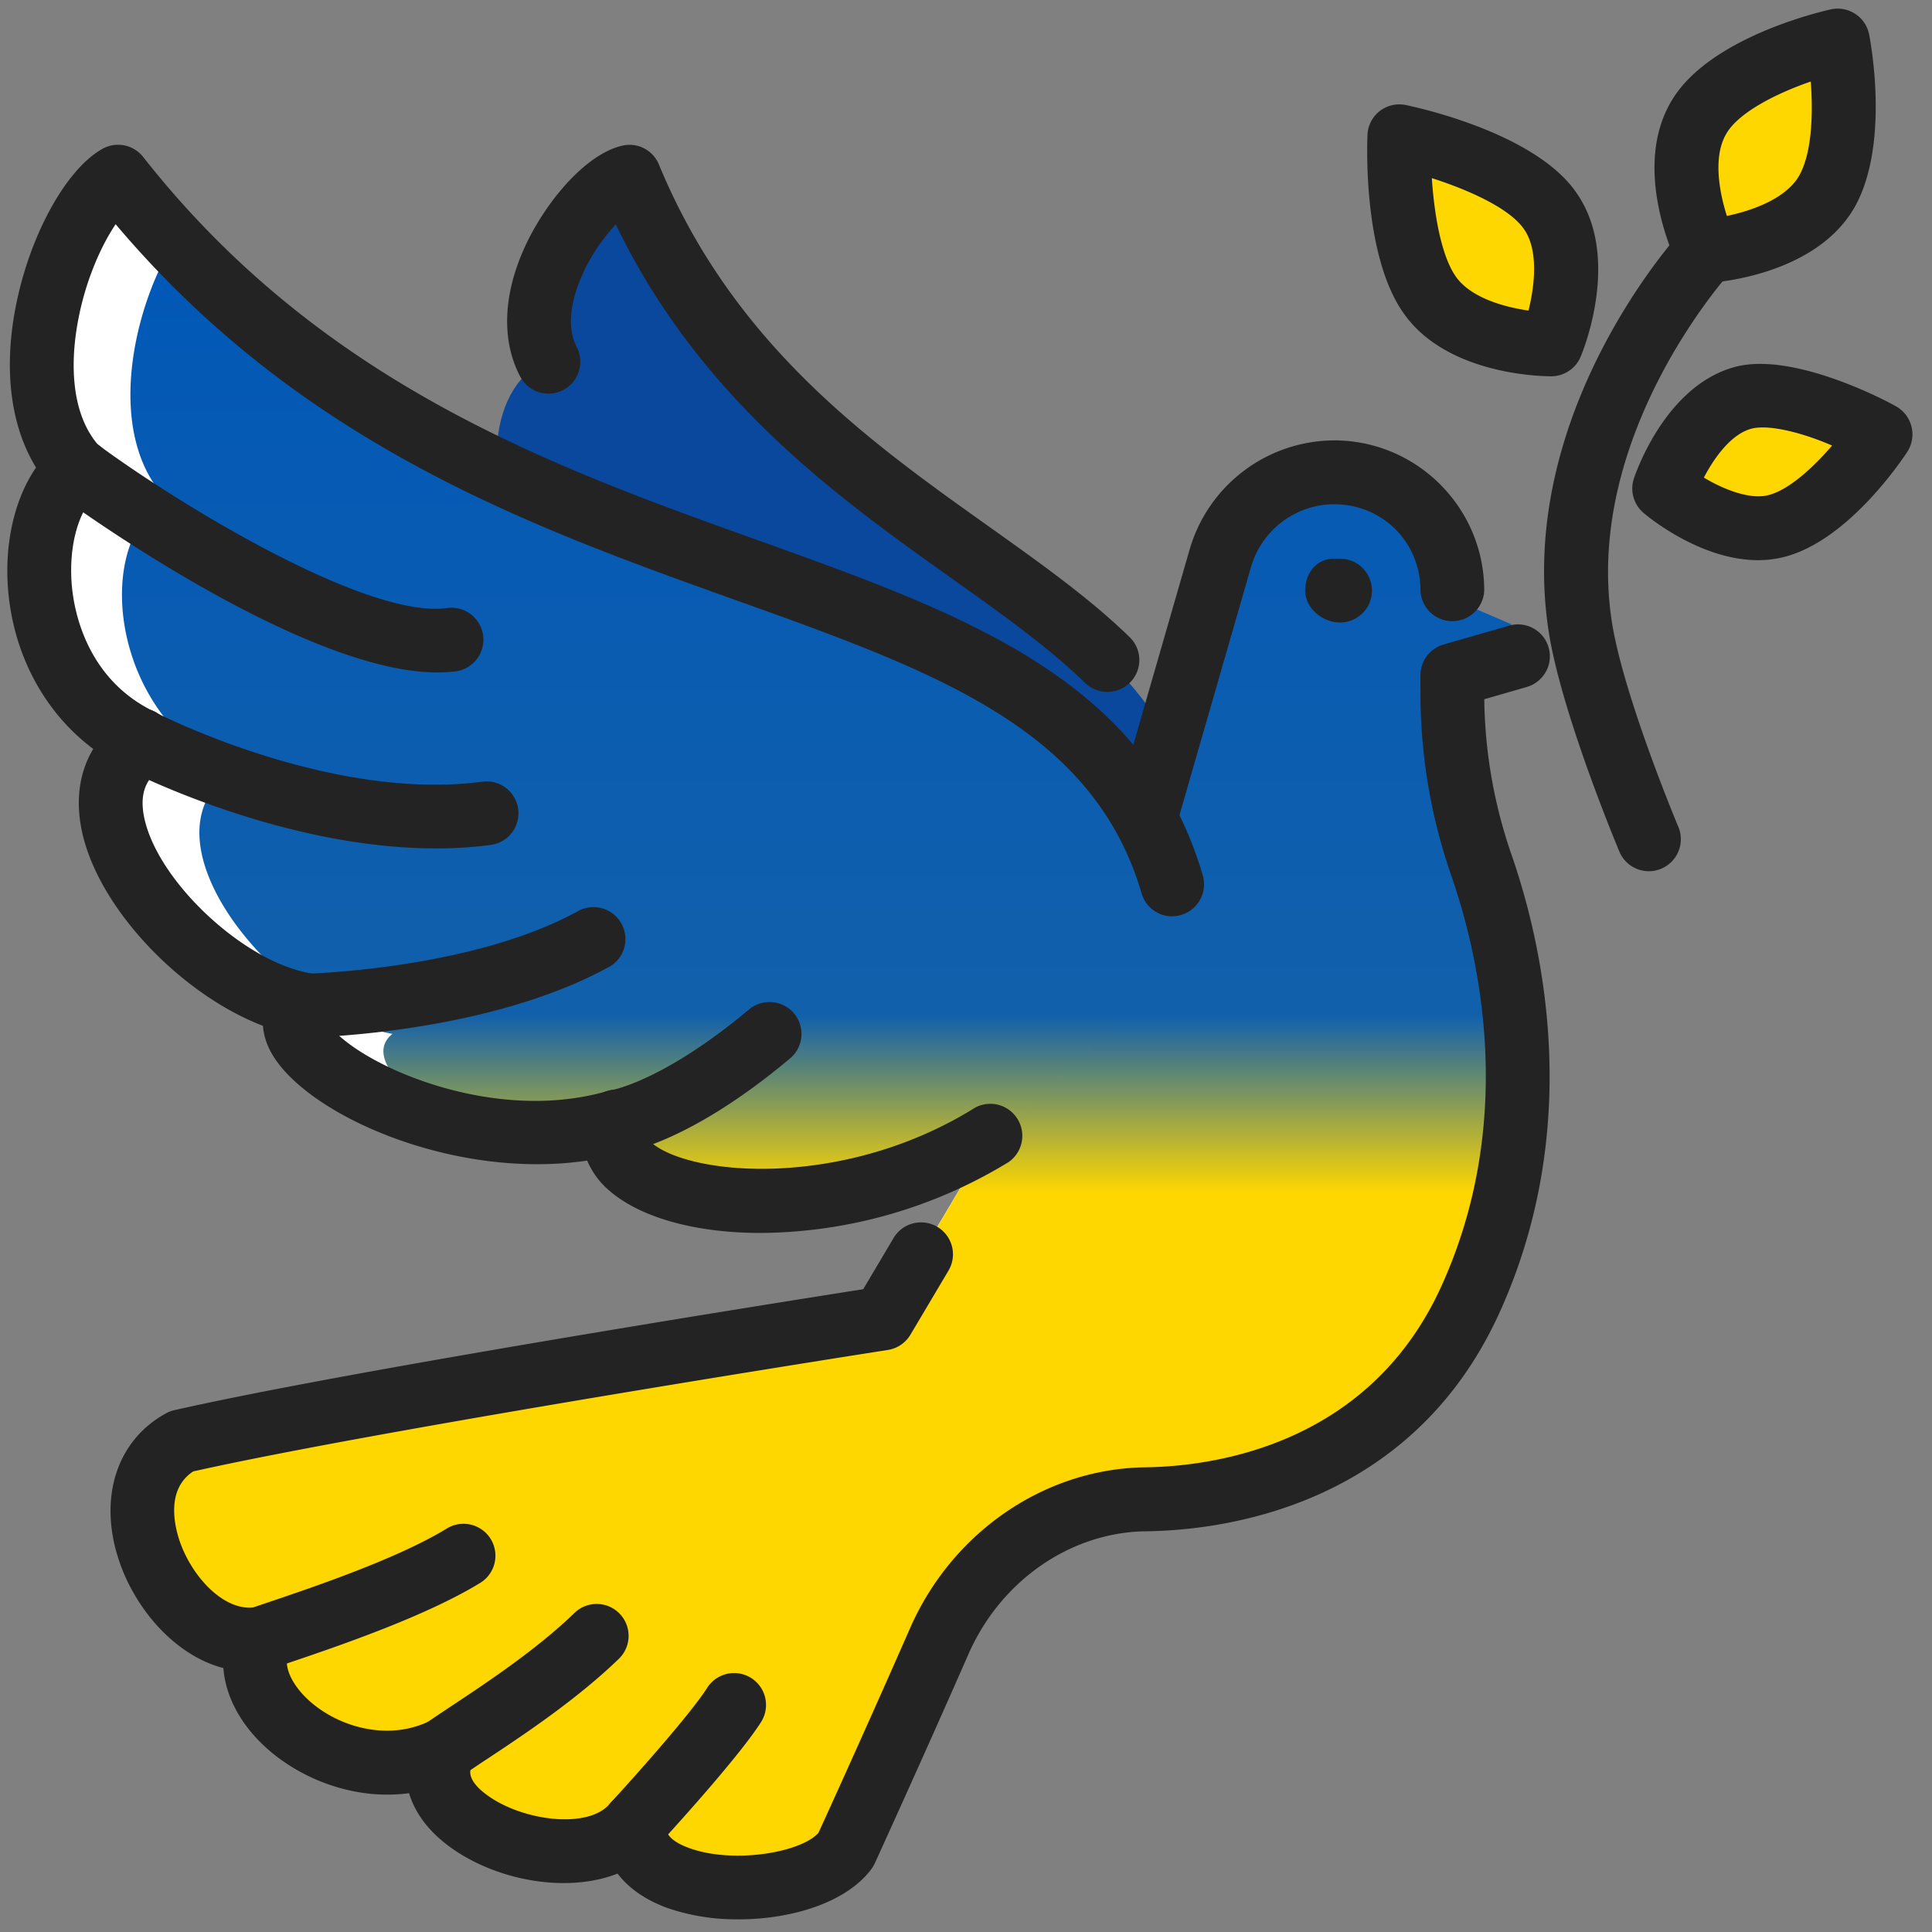 <svg width="35" height="35" fill="none" xmlns="http://www.w3.org/2000/svg"><rect width="100%" height="100%" fill="#808080" stroke="none"/><path d="M11.404 3.202c2.806 6.79 10.142 7.282 10.195 11.985-2.613 4.37-8.331 2.142-7.421.964-2.131.01-4.134-2.12-3.342-2.454-1.264-.61-2.442-3.18-1.03-3.673-1.263-1.07-.899-3.203.13-3.47-.663-1.264.772-3.192 1.468-3.352Z" fill="#0A489D"/><path d="m19.846 17.393-3.85 6.49s-9.22 1.435-12.713 2.229c-.943.515-.838 1.736-.268 2.611-.031-.555.162-1.076.697-1.367 2.794-.634 9.254-1.68 11.726-2.072a2.13 2.13 0 0 0 1.5-1.022s3.857-5.931 3.857-6.869c0-.937-.95 0-.95 0ZM4.943 30.937c.044.057.09.114.14.168.015-.058.03-.117.056-.172-.066.009-.13.005-.196.004Zm3.525 2.033c.006-.011.006-.023.013-.035-.012.007-.025.01-.038.016l.025.019Z" fill="#fff"/><path d="m27.383 11.31-1.071.92v.322c0 1.07.182 2.142.535 3.148.568 1.649 1.221 4.701-.215 7.851-1.231 2.699-3.78 3.588-5.901 3.61-1.628.031-3.063 1.082-3.717 2.57-.834 1.907-1.691 3.781-1.691 3.781-.729.996-3.92.953-3.834-.46-1.007 1.178-4.188 0-3.438-1.36-1.757.867-3.899-.793-3.341-2.003-1.608.236-3.032-2.698-1.425-3.577 3.492-.792 12.713-2.227 12.713-2.227l4.166-7.026 1.95-6.759a2.145 2.145 0 0 1 2.055-1.541c1.189 0 2.143.953 2.143 2.143v.149l1.07.459Z" fill="url(#a)"/><path d="M21.235 16.021c-1.938 7.198-10.882 6.32-10.056 4.295-3 .877-6.663-1.34-5.677-2.12C3.478 17.83.81 14.692 2.589 13.44c.513.256-.053-.033-.053-.033C.372 12.357.073 9.274 1.4 8.502c-1.424-1.52-.172-4.797.74-5.3 6.64 8.44 17.157 6.222 19.095 12.82Z" fill="url(#b)"/><path d="M7.109 18.73c-2.024-.364-4.691-3.502-2.914-4.754.515.257-.053-.032-.053-.032-2.164-1.05-2.463-4.135-1.134-4.906-1.129-1.203-.579-3.503.151-4.66a17.43 17.43 0 0 1-1.02-1.176c-.91.503-2.163 3.781-.739 5.302-1.327.77-1.028 3.854 1.136 4.904 0 0 .568.29.053.033-1.778 1.252.89 4.391 2.913 4.755-.683.543.87 1.773 2.884 2.185-1.123-.54-1.76-1.267-1.277-1.65Z" fill="#fff"/><path d="M28.091 3.833c.625.914.012 2.405.012 2.405s-1.607 0-2.22-.925c-.613-.913-.532-2.844-.532-2.844s2.128.44 2.74 1.364Zm5.979 4.035s-.902 1.388-1.861 1.654c-.949.266-2.059-.671-2.059-.671s.463-1.376 1.423-1.642c.948-.266 2.497.66 2.497.66ZM33.296.734s.346 1.793-.209 2.752c-.566.96-2.173 1.064-2.173 1.064s-.706-1.457-.14-2.417c.556-.96 2.522-1.399 2.522-1.399Z" fill="gold"/><path d="M11.49 33.625a.58.58 0 0 1-.425-.97c.382-.413 1.438-1.593 1.746-2.078a.578.578 0 1 1 .976.62c-.42.66-1.725 2.082-1.872 2.241a.573.573 0 0 1-.425.187Zm-3.437-1.357a.58.58 0 0 1-.339-1.048c.12-.085.286-.195.486-.328.605-.401 1.521-1.008 2.207-1.672a.577.577 0 1 1 .805.83c-.764.739-1.732 1.382-2.374 1.807a15.67 15.67 0 0 0-.448.303.582.582 0 0 1-.337.108ZM4.71 30.267a.578.578 0 0 1-.192-1.124l.355-.12c.817-.276 2.336-.79 3.222-1.333a.578.578 0 1 1 .604.986c-.995.61-2.594 1.152-3.453 1.443l-.344.118a.673.673 0 0 1-.193.03Zm15.35-17.733a.574.574 0 0 1-.404-.164c-.656-.64-1.509-1.247-2.412-1.89-2.048-1.456-4.565-3.249-6.088-6.414-.211.223-.46.56-.633.973-.123.288-.293.831-.076 1.245a.577.577 0 1 1-1.023.538c-.343-.65-.312-1.487.086-2.353.363-.792 1.086-1.674 1.763-1.83a.574.574 0 0 1 .664.342c1.35 3.265 3.807 5.014 5.977 6.557.94.67 1.83 1.302 2.55 2.004a.577.577 0 0 1-.404.992Zm.698 2.838a.58.58 0 0 1-.556-.739l1.354-4.695a2.739 2.739 0 0 1 2.612-1.96c1.5 0 2.72 1.22 2.72 2.721a.578.578 0 0 1-1.155 0c0-.876-.687-1.564-1.565-1.564-.689 0-1.306.463-1.502 1.127l-1.353 4.692a.579.579 0 0 1-.555.418Z" fill="#232323"/><path d="M13.377 34.77a3.83 3.83 0 0 1-1.277-.202c-.401-.144-.71-.36-.912-.626-.915.358-2.153.13-2.981-.443-.418-.29-.687-.642-.796-1.014-1.048.141-2.058-.303-2.664-.893-.423-.411-.665-.898-.7-1.373-.887-.232-1.6-1.08-1.89-1.945-.38-1.132-.046-2.18.85-2.67a.583.583 0 0 1 .15-.057c3.178-.721 10.91-1.945 12.481-2.192l.55-.927a.578.578 0 0 1 .995.59l-.69 1.162a.58.58 0 0 1-.409.276c-.091.014-9.087 1.418-12.584 2.2-.493.324-.34.977-.249 1.251.217.647.804 1.294 1.373 1.21a.576.576 0 0 1 .609.814c-.123.266.084.604.319.832.513.5 1.448.803 2.242.41a.577.577 0 0 1 .763.797c-.036.066-.146.265.307.578.637.441 1.792.59 2.185.128a.576.576 0 0 1 1.016.41c-.01.157.134.29.426.395.792.286 2.007.084 2.335-.275.159-.345.917-2.014 1.66-3.708.761-1.735 2.424-2.881 4.235-2.916 1.18-.011 4.055-.355 5.386-3.27 1.362-2.99.706-5.934.194-7.423a10.06 10.06 0 0 1-.568-3.337v-.321c0-.258.17-.483.418-.555l1.188-.342a.578.578 0 1 1 .32 1.111l-.77.222a8.92 8.92 0 0 0 .503 2.844c.57 1.656 1.295 4.928-.233 8.282-1.607 3.521-5.026 3.934-6.422 3.948-1.356.026-2.61.9-3.192 2.224-.838 1.91-1.697 3.79-1.697 3.79a.543.543 0 0 1-.059.1c-.452.614-1.453.916-2.412.916Z" fill="#232323"/><path d="M21.235 16.6a.576.576 0 0 1-.554-.416c-.88-2.994-3.736-4.018-7.352-5.312C9.637 9.551 5.472 8.06 2.095 4.062c-.266.394-.577 1.073-.706 1.893-.086.54-.144 1.538.432 2.153a.576.576 0 0 1-.061.847c-.348.277-.533.986-.452 1.72.052.476.301 1.642 1.479 2.213a.577.577 0 1 1-.506 1.04c-1.176-.57-1.97-1.739-2.123-3.125C.06 9.91.25 9.053.653 8.47.223 7.77.08 6.834.246 5.775c.216-1.367.909-2.69 1.613-3.08a.578.578 0 0 1 .734.148c3.24 4.118 7.43 5.616 11.126 6.94 3.77 1.35 7.025 2.515 8.07 6.074a.579.579 0 0 1-.555.742Z" fill="#232323"/><path d="M13.78 22.336c-1.154 0-2.146-.265-2.72-.748a1.472 1.472 0 0 1-.423-.563c-2.435.364-5.152-.853-5.74-1.987a1.186 1.186 0 0 1-.134-.454c-1.476-.567-2.965-2.11-3.274-3.502-.194-.878.078-1.629.768-2.114a.579.579 0 0 1 .666.946c-.205.144-.425.379-.306.918.253 1.143 1.789 2.58 2.987 2.796a.578.578 0 0 1 .35.93c.09.131.338.372.807.63.992.549 2.702 1.03 4.254.574a.578.578 0 0 1 .698.772c-.013.034-.027.07.092.17.726.61 3.502.835 5.86-.638a.58.58 0 0 1 .613.982 8.712 8.712 0 0 1-4.498 1.288ZM7.92 12.182c-2.48 0-6.765-3.149-6.81-3.182a.578.578 0 1 1 .686-.929c1.359 1.005 4.83 3.149 6.305 2.944a.578.578 0 1 1 .155 1.147 2.64 2.64 0 0 1-.336.02Z" fill="#232323"/><path d="M1.454 9.114a.583.583 0 0 1-.297-.082c-.274-.165-.39-.536-.226-.81.165-.275.494-.38.767-.215l.053.033a.578.578 0 0 1-.297 1.074Zm6.444 6.256c-2.655 0-5.248-1.253-5.566-1.413a.982.982 0 0 1-.204-.141.578.578 0 0 1 .732-.888c.42.207 3.298 1.57 5.868 1.234a.578.578 0 1 1 .15 1.146 7.335 7.335 0 0 1-.98.062Z" fill="#232323"/><path d="M2.536 13.986a.593.593 0 0 1-.564-.767.565.565 0 0 1 .715-.37l.033.01a.577.577 0 0 1-.184 1.127Zm3.04 4.809a.579.579 0 0 1-.012-1.157c.03 0 3.012-.076 4.937-1.148a.579.579 0 0 1 .562 1.01c-2.179 1.214-5.341 1.292-5.475 1.295h-.012Zm5.601 2.1a.578.578 0 0 1-.076-1.152s.932-.167 2.468-1.456a.582.582 0 0 1 .816.072.58.58 0 0 1-.072.815c-1.8 1.51-2.935 1.698-3.058 1.715a.593.593 0 0 1-.078.006Zm13.099-9.618c-.32 0-.631-.259-.631-.578 0-.319.204-.578.524-.578h.108a.578.578 0 1 1-.001 1.156Zm5.594 4.506a.579.579 0 0 1-.533-.354c-.042-.102-1.05-2.51-1.28-3.982-.614-3.934 2.306-7.154 2.43-7.289a.578.578 0 0 1 .852.783c-.027.029-2.665 2.953-2.138 6.327.208 1.334 1.193 3.688 1.204 3.711a.58.58 0 0 1-.535.804Zm-1.768-8.966c-.197 0-1.94-.034-2.703-1.184-.696-1.037-.635-2.97-.626-3.188a.577.577 0 0 1 .695-.542c.241.05 2.382.519 3.105 1.611.773 1.132.14 2.763.064 2.944a.58.58 0 0 1-.535.359Zm-2.163-3.59c.042.64.165 1.381.422 1.765.263.396.876.569 1.329.634.11-.442.186-1.083-.076-1.466-.26-.391-1.027-.725-1.675-.933Z" fill="#232323"/><path d="M31.848 10.148c-1.03 0-1.97-.767-2.072-.855a.58.58 0 0 1-.176-.626c.058-.17.596-1.677 1.817-2.016 1.061-.296 2.789.625 2.948.72a.583.583 0 0 1 .189.812c-.106.16-1.055 1.58-2.193 1.896a1.916 1.916 0 0 1-.513.069Zm-.98-1.496c.337.204.839.412 1.182.314.37-.102.803-.502 1.14-.894-.471-.207-1.123-.396-1.465-.305-.37.102-.674.533-.858.885Zm.044-3.524a.578.578 0 0 1-.52-.326c-.086-.177-.82-1.77-.118-2.962.66-1.143 2.667-1.62 2.893-1.67a.58.58 0 0 1 .694.454c.04.205.369 2.037-.275 3.151-.703 1.194-2.441 1.338-2.636 1.35l-.038.003Zm1.892-3.651c-.614.212-1.303.554-1.53.945-.245.413-.129 1.054.01 1.49.452-.095 1.06-.308 1.304-.72.244-.421.257-1.157.216-1.715Z" fill="#232323"/><defs><linearGradient id="a" x1="14.052" y1="3.202" x2="14.052" y2="34.195" gradientUnits="userSpaceOnUse"><stop stop-color="#0057B8"/><stop offset=".49" stop-color="#1160AC"/><stop offset=".594" stop-color="gold"/><stop offset="1" stop-color="gold"/></linearGradient><linearGradient id="b" x1="14.052" y1="3.202" x2="14.052" y2="34.195" gradientUnits="userSpaceOnUse"><stop stop-color="#0057B8"/><stop offset=".49" stop-color="#1160AC"/><stop offset=".594" stop-color="gold"/><stop offset="1" stop-color="gold"/></linearGradient></defs></svg>